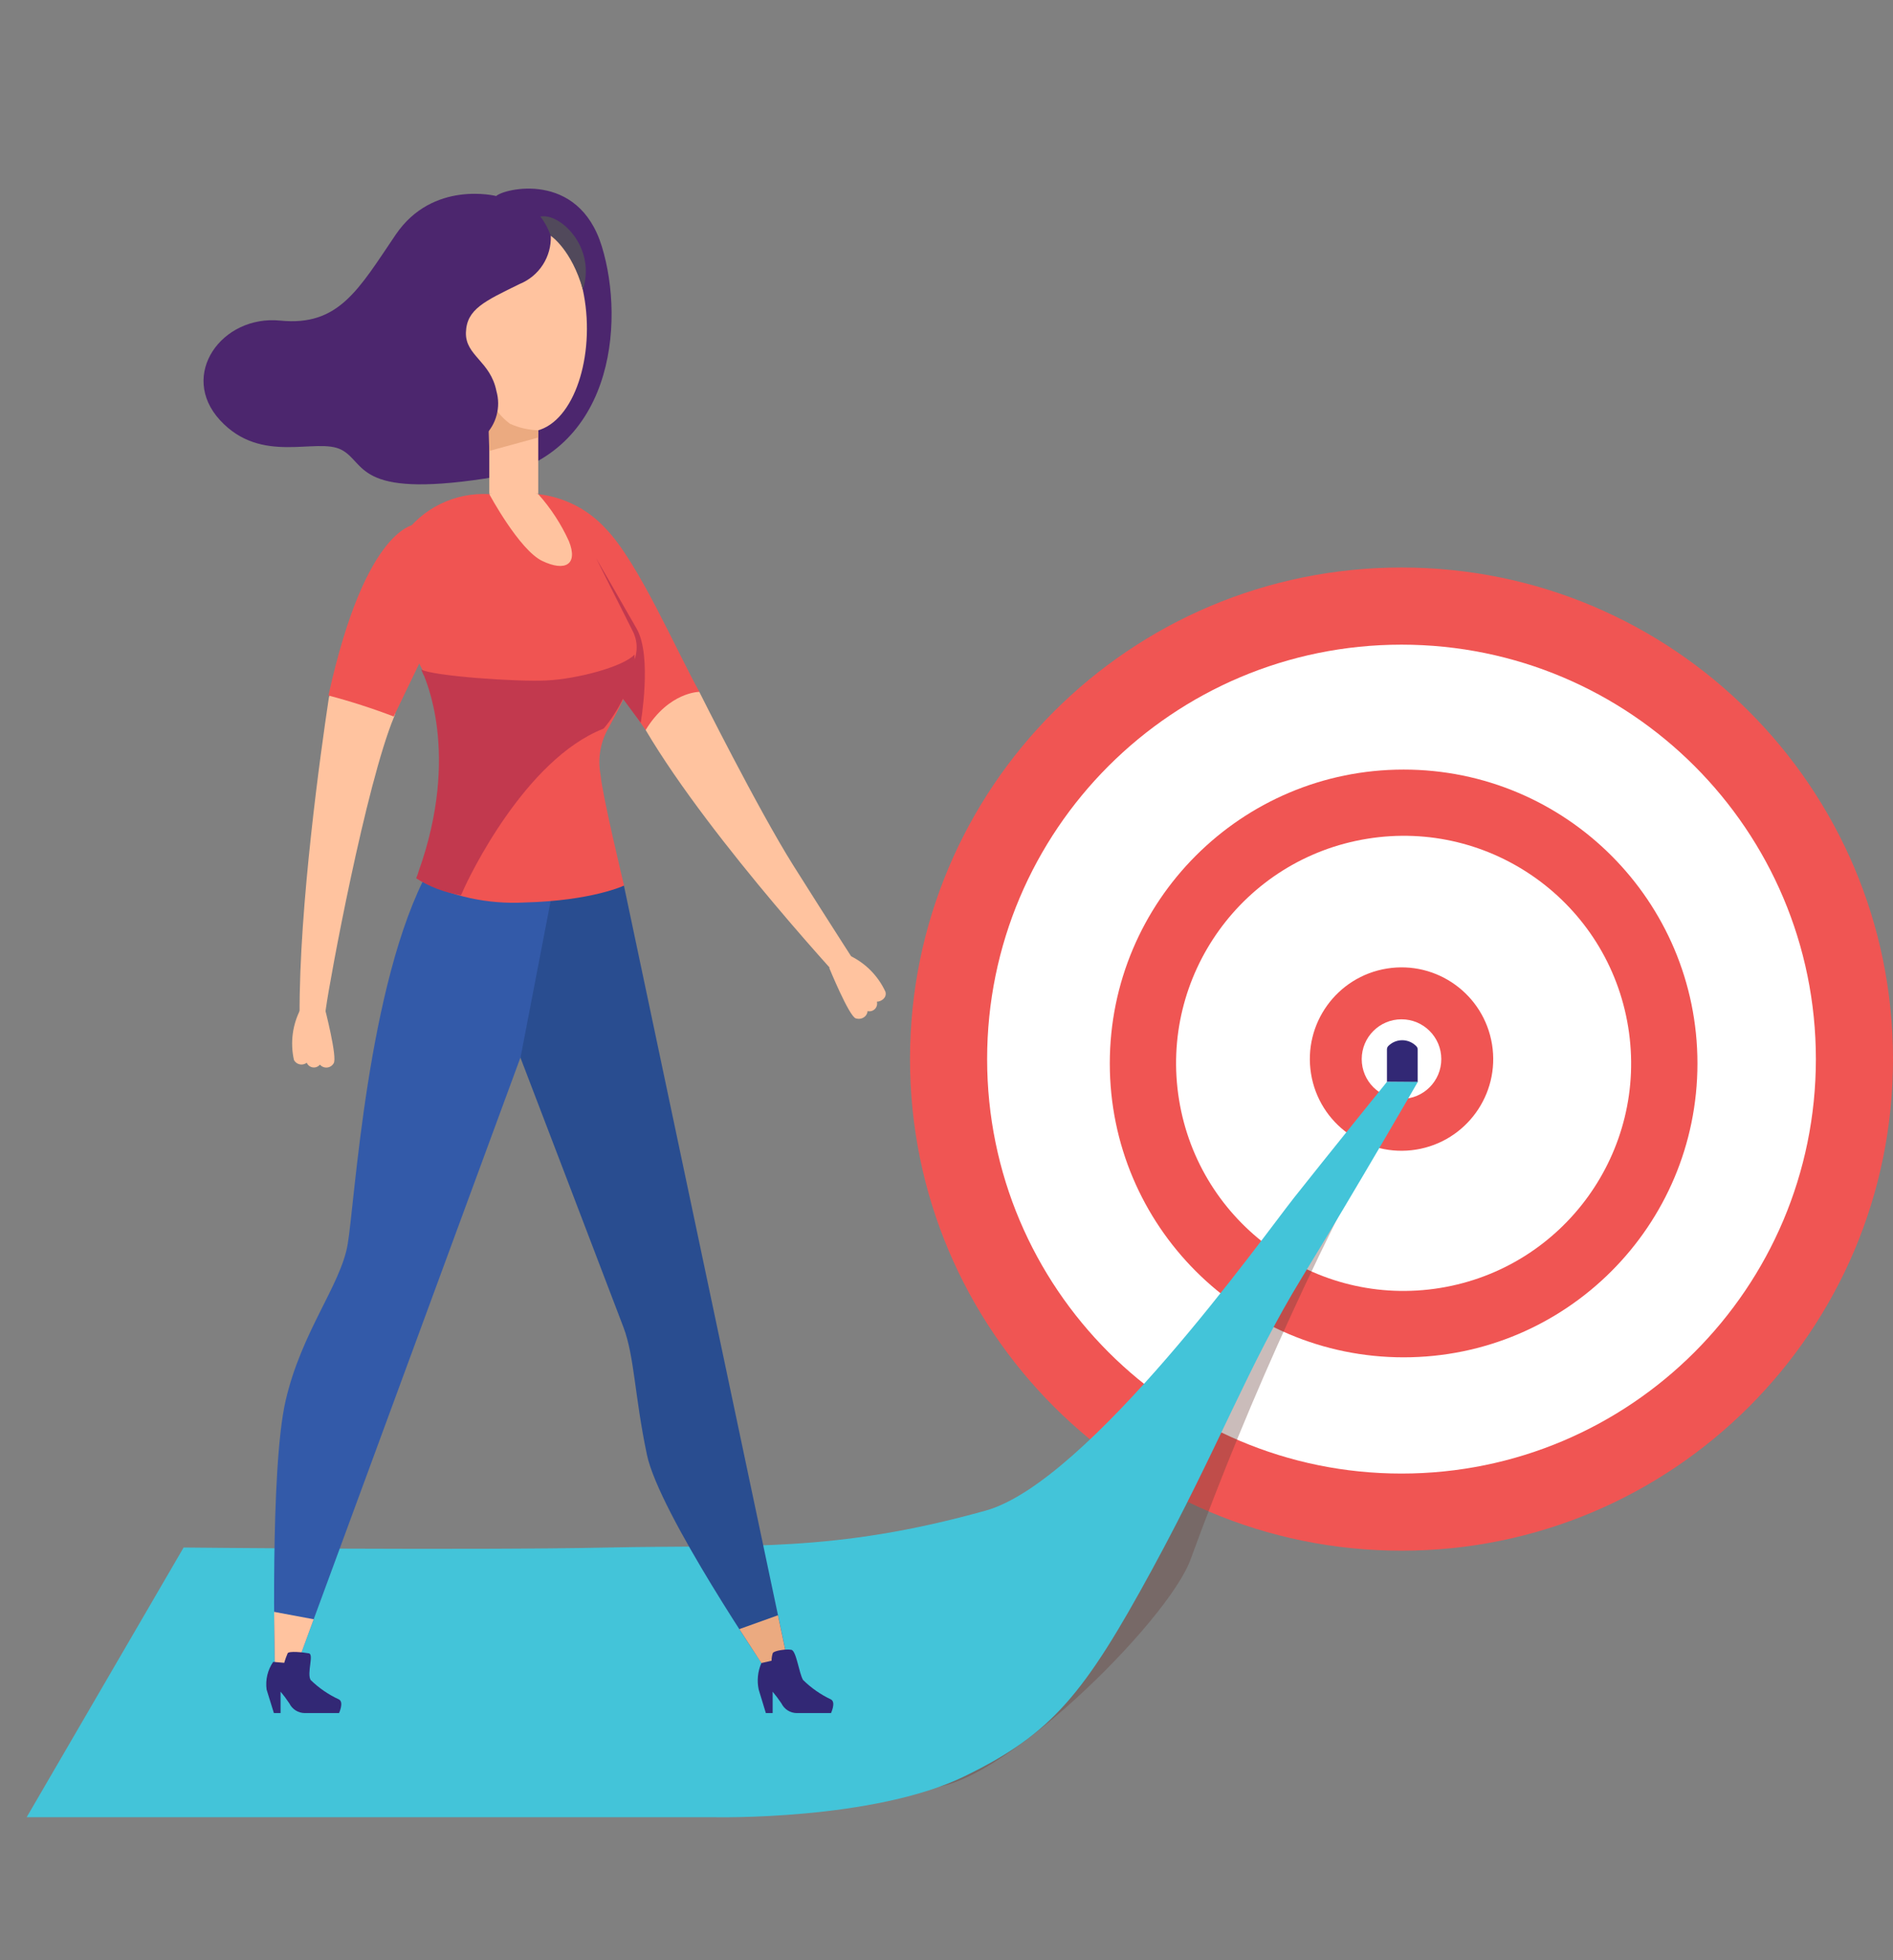 <svg width="284" height="294" viewBox="0 0 284 294" fill="none" xmlns="http://www.w3.org/2000/svg">
<rect x="0" y="0" width="284" height="294" fill="#808080" stroke="none"/>
<path d="M210.262 232.602C250.987 232.602 284 199.589 284 158.864C284 118.14 250.987 85.126 210.262 85.126C169.538 85.126 136.524 118.14 136.524 158.864C136.524 199.589 169.538 232.602 210.262 232.602Z" fill="#F05553"/>
<path d="M210.262 221.032C244.596 221.032 272.43 193.199 272.43 158.864C272.43 124.53 244.596 96.697 210.262 96.697C175.928 96.697 148.095 124.53 148.095 158.864C148.095 193.199 175.928 221.032 210.262 221.032Z" fill="white"/>
<path d="M210.58 203.597C234.925 203.597 254.661 183.861 254.661 159.516C254.661 135.171 234.925 115.435 210.58 115.435C186.235 115.435 166.499 135.171 166.499 159.516C166.499 183.861 186.235 203.597 210.58 203.597Z" fill="#F05553"/>
<path d="M216.048 193.193C234.654 190.173 247.289 172.641 244.268 154.035C241.248 135.429 223.717 122.794 205.11 125.814C186.504 128.835 173.869 146.366 176.889 164.972C179.91 183.579 197.441 196.214 216.048 193.193Z" fill="white"/>
<path d="M212.471 172.435C219.969 171.218 225.061 164.153 223.843 156.655C222.626 149.156 215.561 144.065 208.063 145.282C200.565 146.499 195.473 153.564 196.69 161.062C197.907 168.56 204.972 173.652 212.471 172.435Z" fill="#F05553"/>
<path d="M210.263 164.834C213.56 164.834 216.233 162.161 216.233 158.864C216.233 155.567 213.56 152.894 210.263 152.894C206.966 152.894 204.293 155.567 204.293 158.864C204.293 162.161 206.966 164.834 210.263 164.834Z" fill="white"/>
<path d="M208.078 162.281V157.367C208.09 157.189 208.165 157.02 208.289 156.892C208.841 156.341 209.588 156.032 210.368 156.032C211.147 156.032 211.894 156.341 212.446 156.892C212.52 156.955 212.58 157.033 212.623 157.121C212.665 157.209 212.689 157.305 212.692 157.403C212.692 159.516 212.692 162.316 212.692 162.316L208.078 162.281Z" fill="#322875"/>
<g style="mix-blend-mode:multiply" opacity="0.35">
<path d="M211.512 162.175C198.683 185.15 187.694 209.106 178.65 233.818C175.356 243.187 149.186 268.952 138.919 268.124C129.339 267.332 133.266 261.626 133.266 261.626C133.266 261.626 170.249 222.388 177.628 204.97C185.007 187.553 211.512 162.175 211.512 162.175Z" fill="#663E38"/>
</g>
<path d="M4 272.58H107.184C107.184 272.58 131.082 273.108 144.784 266.398C157.834 260.041 162.694 254.07 172.856 235.403C183.018 216.735 187.156 204.97 195.381 191.533C203.605 178.096 212.71 162.281 212.71 162.281H208.078C208.078 162.281 198.762 173.816 194.148 179.646C189.534 185.475 163.275 222.335 147.848 226.597C124.954 232.972 112.027 231.687 91.21 232.127C70.394 232.567 27.546 232.127 27.546 232.127L4 272.58Z" fill="#43C4D9"/>
<path d="M93.589 132.765L118.509 250.759H115.127C115.127 250.759 98.907 226.984 97.058 218.214C95.209 209.444 95.191 203.473 93.536 199.088C91.88 194.703 78.056 158.583 78.056 158.583V132.765H93.589Z" fill="#294D90"/>
<path d="M78.108 158.547L44.171 250.742H41.248C41.248 250.742 40.455 220.451 42.85 210.095C45.245 199.74 51.075 192.819 52.149 186.708C53.223 180.596 55.072 147.452 64.318 130.475C73.564 113.498 82.634 135.036 82.634 135.036L78.108 158.547Z" fill="#335AA9"/>
<path d="M74.445 29.405C74.445 29.405 64.935 26.974 59.353 35.216C53.77 43.458 50.811 48.971 42.041 48.09C33.27 47.209 26.772 56.244 33.006 63.024C39.241 69.805 47.5 65.543 51.216 67.462C54.932 69.382 53.312 74.718 72.684 71.795C92.057 68.871 93.818 48.477 90.296 36.977C86.773 25.477 75.52 28.33 74.445 29.405Z" fill="#4C266E"/>
<path d="M80.75 74.12C84.642 74.559 88.241 76.399 90.876 79.297C95.755 84.317 101.443 97.543 104.965 103.847C99.154 108.831 96.847 109.536 96.864 109.518L93.588 104.745C93.588 104.745 92.99 106.102 91.387 109.025C90.093 111.182 89.635 113.739 90.101 116.21C90.33 119.151 93.624 132.835 93.624 132.835C93.624 132.835 88.851 135.107 78.76 135.371C73.18 135.677 67.622 134.459 62.681 131.849C62.681 131.849 67.154 118.694 67.401 112.706C67.647 106.718 66.467 105.82 66.467 105.82C66.467 105.82 60.497 96.662 59.053 89.336C58.361 86.339 58.834 83.192 60.374 80.53C61.805 78.425 63.759 76.727 66.043 75.604C68.328 74.48 70.865 73.969 73.406 74.12H80.75Z" fill="#F05452"/>
<path d="M87.741 45.096C89.132 54.254 85.786 63.835 79.992 64.715C74.198 65.596 68.157 57.442 66.766 48.267C65.375 39.091 69.161 32.381 74.955 31.501C80.749 30.62 86.35 35.921 87.741 45.096Z" fill="#FFC39F"/>
<path d="M80.75 62.091V74.049H73.406V60.894L80.75 62.091Z" fill="#FFC39F"/>
<path d="M104.913 103.777C104.913 103.777 113.718 121.388 119.002 129.789C124.285 138.189 130.237 147.4 130.237 147.4L128.001 149.02C128.001 149.02 106.867 126.425 96.864 109.5C100.351 103.777 104.913 103.777 104.913 103.777Z" fill="#FFC39F"/>
<path d="M94.521 100.184C95.087 99.397 95.426 98.471 95.5 97.505C95.575 96.539 95.382 95.571 94.944 94.707C93.429 91.713 89.449 83.753 89.449 83.753C89.449 83.753 93.183 90.216 95.525 94.319C97.867 98.423 96.124 108.408 96.124 108.408L93.059 104.27L94.521 100.184Z" fill="#C2394E"/>
<path d="M82.635 35.375C82.635 35.375 85.752 37.435 87.443 43.441C89.486 37.136 84.026 31.853 81.032 32.487C78.038 33.121 82.635 35.375 82.635 35.375Z" fill="#51495B"/>
<path d="M80.75 64.539C79.278 64.498 77.829 64.163 76.489 63.553C75.178 62.568 74.142 61.264 73.477 59.766L73.248 62.549L73.406 67.638L80.75 65.631V64.539Z" fill="#EBAA80"/>
<path d="M82.634 35.375C82.69 36.912 82.272 38.429 81.437 39.72C80.603 41.012 79.391 42.016 77.967 42.596C72.684 45.184 70.007 46.382 69.901 49.869C69.795 53.356 73.582 54.149 74.48 58.675C74.811 59.843 74.822 61.079 74.512 62.253C74.203 63.427 73.583 64.496 72.719 65.349C69.845 62.709 67.607 59.451 66.173 55.821C64.74 52.191 64.147 48.284 64.442 44.392C65.727 31.43 78.707 24.65 82.634 35.375Z" fill="#4C266E"/>
<path d="M41.213 249.298L41.125 241.778L47.06 242.887L45.264 247.783L44.612 249.615L42.446 249.791L41.213 249.298Z" fill="#FFC39F"/>
<path d="M40.984 249.28C40.15 250.494 39.798 251.976 39.998 253.436C40.562 255.285 41.09 256.958 41.09 256.958H42.094V253.753C42.571 254.312 43.012 254.9 43.415 255.514C43.627 255.945 43.956 256.309 44.363 256.564C44.771 256.819 45.241 256.956 45.722 256.958H50.864C50.864 256.958 51.622 255.338 50.864 254.916C49.285 254.195 47.843 253.205 46.602 251.992C46.004 250.971 47.131 248.135 46.338 247.994C45.546 247.853 43.327 247.607 43.151 247.994C42.952 248.459 42.782 248.936 42.64 249.421L40.984 249.28Z" fill="#322875"/>
<path d="M110.918 244.366L116.712 242.288L117.786 247.378L116.941 249.791L114.229 249.456L110.918 244.366Z" fill="#EBAA80"/>
<path d="M114.229 249.457C113.68 250.708 113.538 252.1 113.824 253.437C114.387 255.286 114.898 256.959 114.898 256.959H115.919V253.754C116.391 254.317 116.831 254.905 117.24 255.515C117.45 255.945 117.775 256.307 118.18 256.562C118.584 256.818 119.052 256.955 119.53 256.959H124.672C124.672 256.959 125.447 255.339 124.672 254.916C123.12 254.185 121.703 253.197 120.481 251.993C119.864 250.971 119.477 247.607 118.72 247.466C117.962 247.326 116.131 247.59 115.937 247.96C115.816 248.329 115.756 248.716 115.761 249.104L114.229 249.457Z" fill="#322875"/>
<path d="M73.406 74.119C73.406 74.119 77.897 82.484 81.349 84.14C84.801 85.795 86.773 84.686 85.347 81.164C84.178 78.597 82.628 76.222 80.75 74.119C78.385 73.217 75.771 73.217 73.406 74.119Z" fill="#FFC39F"/>
<path d="M48.891 152.278C48.829 151.952 48.829 151.617 48.891 151.292C49.472 146.977 54.914 117.619 59.141 107.475C59.634 106.295 59.035 106.295 58.014 105.89C55.372 104.816 53.082 103.829 51.586 103.178C50.582 102.738 49.507 103.512 49.314 104.816C48.169 112.406 44.858 135.864 44.946 152.278H48.891Z" fill="#FFC39F"/>
<path d="M62.417 78.646C62.417 78.646 54.915 78.646 49.279 104.323C52.597 105.199 55.865 106.251 59.071 107.475L64.883 95.412L62.417 78.646Z" fill="#F05452"/>
<path d="M63.65 101.417C63.526 101.417 69.233 112.864 62.752 130.845C62.752 130.968 62.435 131.743 62.435 131.743C64.479 133.042 66.769 133.905 69.162 134.279C69.241 134.13 69.311 133.978 69.373 133.821C70.43 131.338 78.848 113.938 90.436 109.342C90.523 109.298 90.6 109.238 90.665 109.166C92.691 106.753 95.385 101.98 95.191 98.194C93.43 100.043 86.597 101.839 82.018 102.068C77.439 102.297 64.953 101.399 63.192 100.43C63.632 101.505 63.65 101.417 63.65 101.417Z" fill="#C2394E"/>
<path d="M127.279 143.243L124.408 145.181C124.408 145.181 127.384 152.454 128.388 152.753C129.392 153.053 130.149 152.331 130.149 151.662C130.344 151.71 130.548 151.707 130.741 151.654C130.934 151.6 131.111 151.497 131.252 151.356C131.394 151.214 131.497 151.038 131.551 150.844C131.604 150.651 131.607 150.447 131.558 150.253C132.122 150.253 133.091 149.724 132.844 148.773C131.716 146.319 129.74 144.356 127.279 143.243V143.243Z" fill="#FFC39F"/>
<path d="M45.158 151.239L48.681 151.045C48.681 151.045 50.67 158.671 50.054 159.498C49.953 159.674 49.811 159.823 49.641 159.932C49.47 160.042 49.276 160.109 49.074 160.128C48.872 160.147 48.669 160.117 48.481 160.041C48.293 159.966 48.126 159.846 47.994 159.692C47.867 159.848 47.702 159.968 47.516 160.041C47.329 160.114 47.126 160.137 46.928 160.109C46.729 160.081 46.541 160.001 46.383 159.879C46.224 159.756 46.099 159.595 46.021 159.41C45.874 159.525 45.703 159.606 45.521 159.648C45.339 159.689 45.15 159.691 44.968 159.653C44.785 159.614 44.613 159.536 44.463 159.424C44.314 159.313 44.19 159.169 44.102 159.005C43.51 156.373 43.885 153.617 45.158 151.239Z" fill="#FFC39F"/>
</svg>
